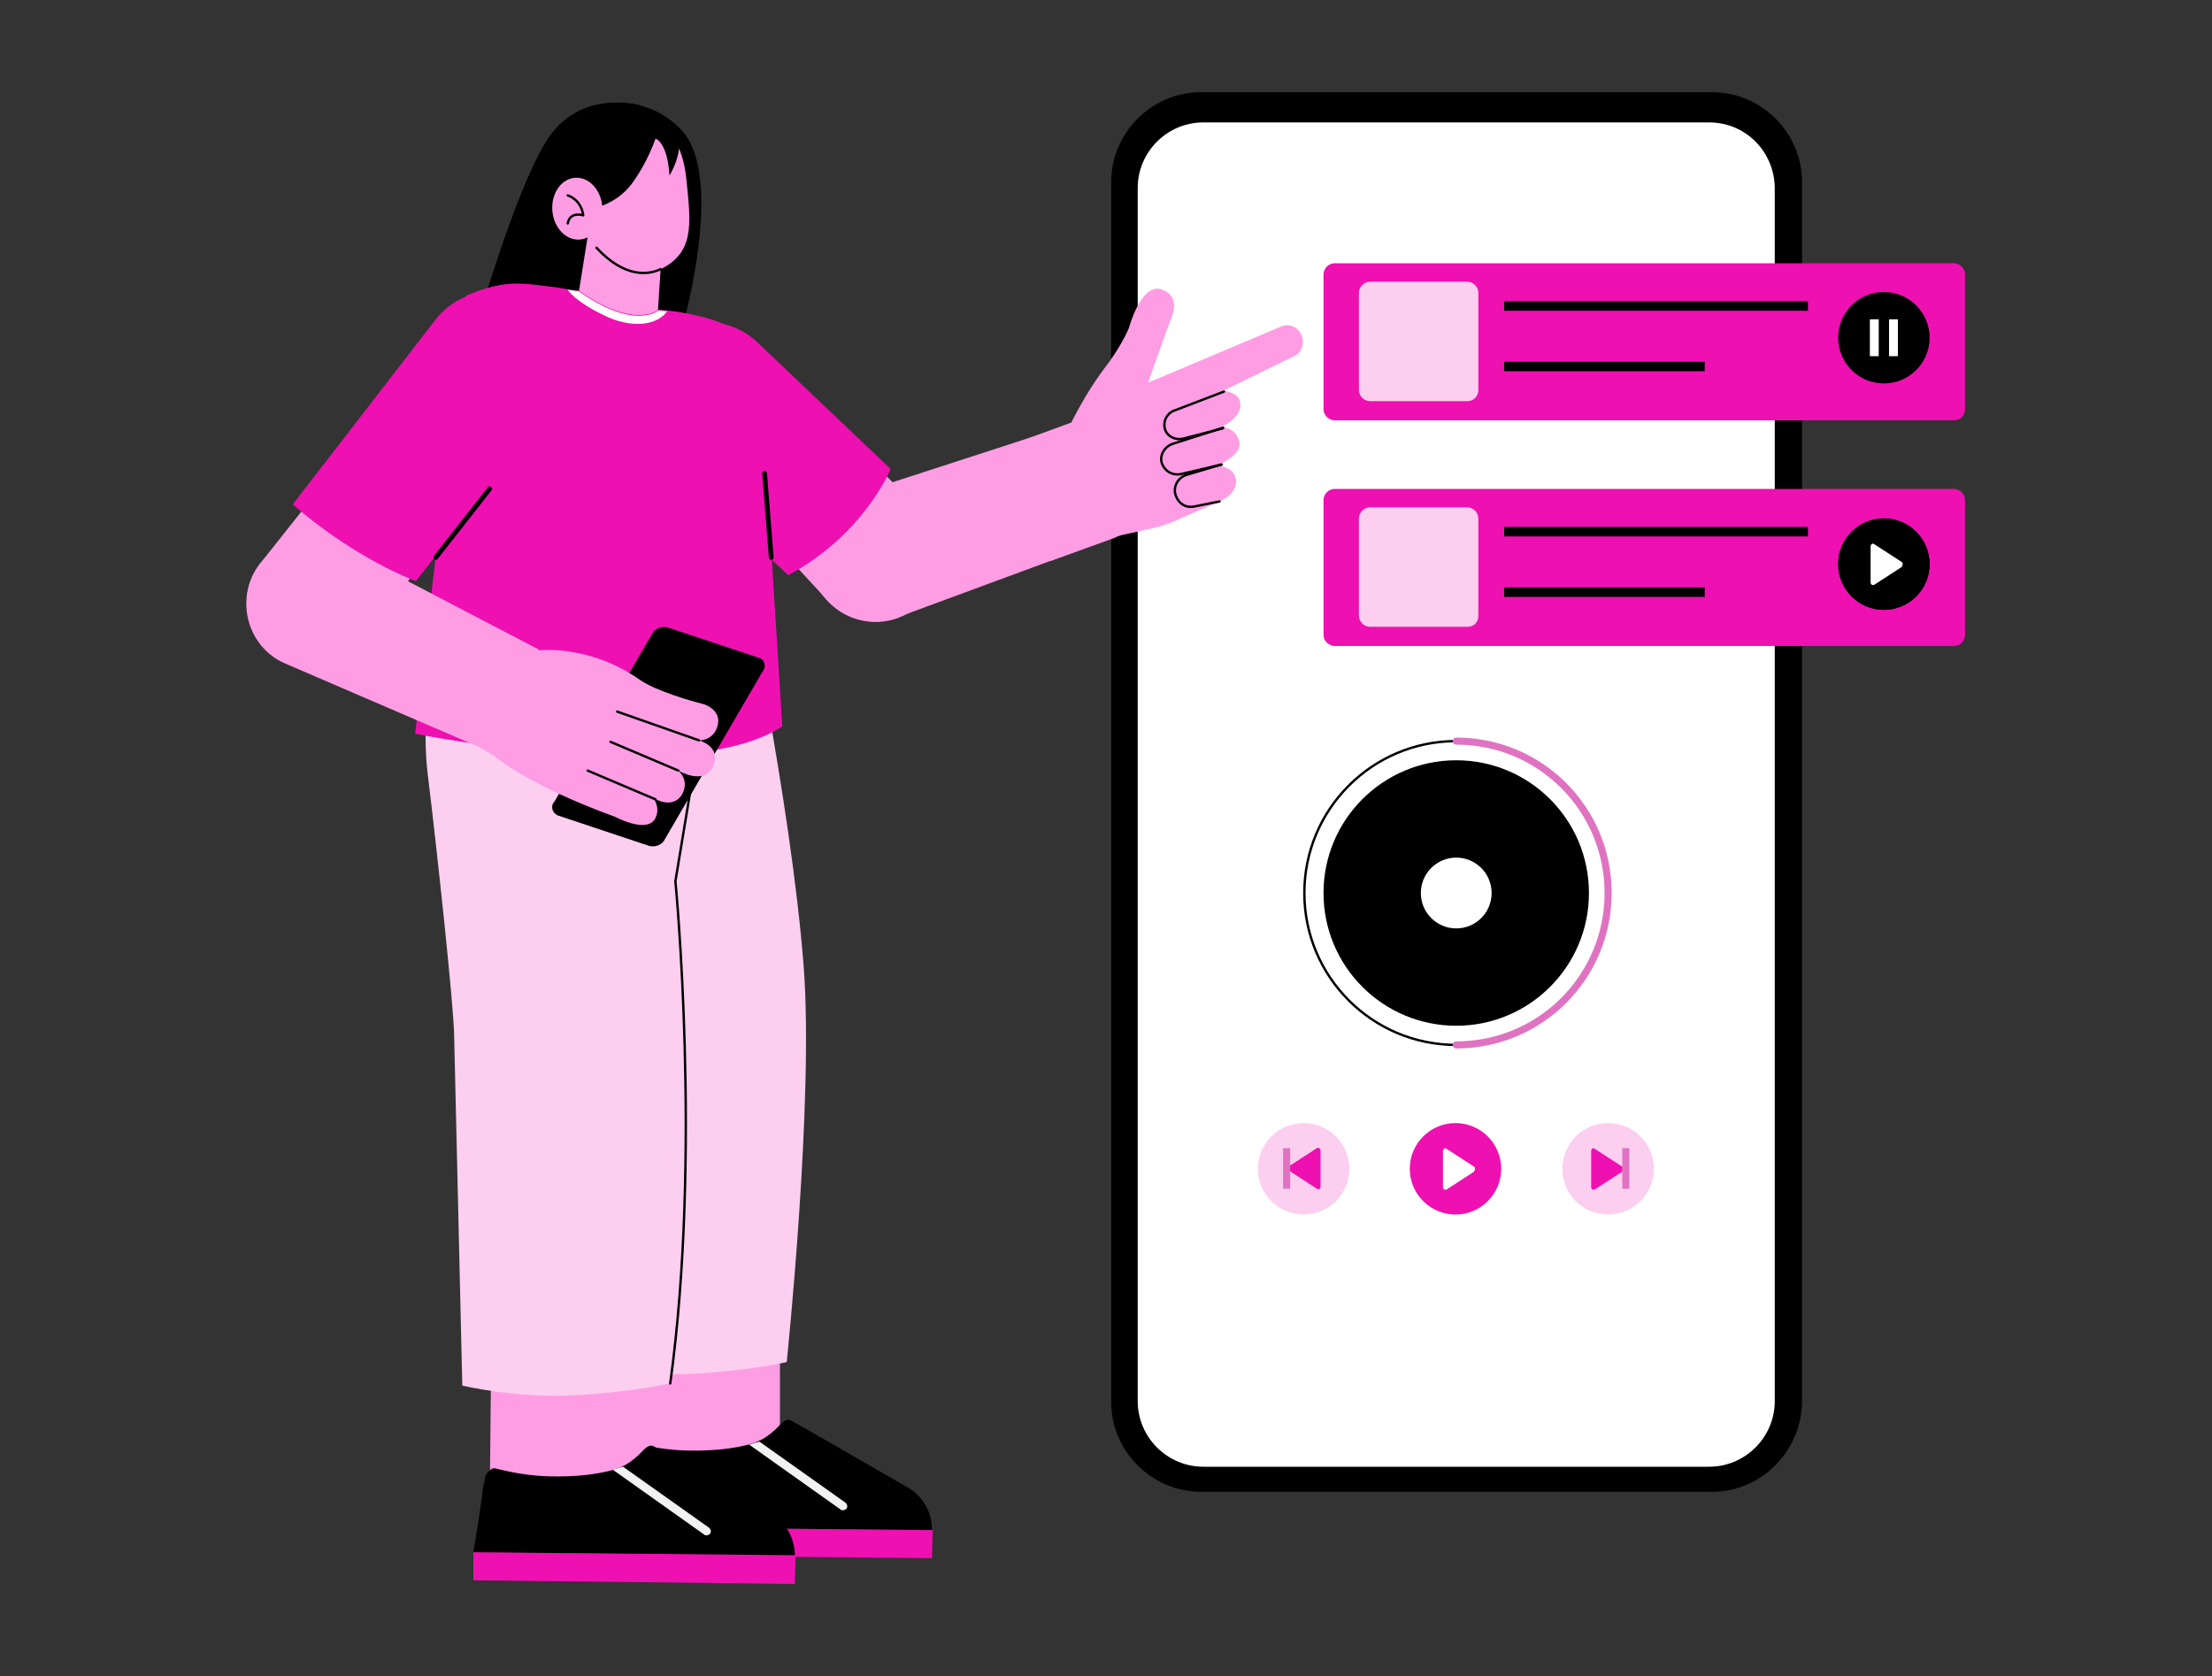 <svg xmlns="http://www.w3.org/2000/svg" xml:space="preserve" enable-background="new 0 0 300 227.3" viewBox="0 0 300 227.3" id="Womanchangingsongsfromonlineplaylist">
  <rect x="0" y="0" width="300" height="227.3" fill="#333333" stroke="none"/>
  <g fill="#000000" class="color000000 svgShape">
    <g fill="#000000" class="color000000 svgShape">
      <path d="M232.2,202.3h-69.3c-6.7,0-12.2-5.5-12.2-12.2V24.7c0-6.7,5.5-12.2,12.2-12.2h69.3c6.7,0,12.2,5.5,12.2,12.2v165.4
			C244.3,196.8,238.9,202.3,232.2,202.3z" fill="#000000" class="color000000 svgShape"></path>
      <path fill="#ffffff" d="M231.8,16.6h-68.6c-4.9,0-8.9,4-8.9,8.9V190c0,4.9,4,8.9,8.9,8.9h68.6c4.9,0,8.9-4,8.9-8.9V25.4
			C240.6,20.5,236.7,16.6,231.8,16.6z" class="colorffffff svgShape"></path>
      <g fill="#000000" class="color000000 svgShape">
        <circle cx="197.4" cy="158.5" r="6.2" fill="#ee10b0" class="colordf7373 svgShape"></circle>
        <path fill="#ffffff" d="M199.9,158.2l-3.7-2.4c-0.2-0.2-0.5,0-0.5,0.3v4.9c0,0.3,0.3,0.4,0.5,0.3l3.7-2.4
				C200.1,158.6,200.1,158.3,199.9,158.2z" class="colorffffff svgShape"></path>
      </g>
      <g fill="#000000" class="color000000 svgShape">
        <path fill="#ee10b0" d="M265,57h-84c-0.8,0-1.5-0.7-1.5-1.5V37.2c0-0.8,0.7-1.5,1.5-1.5h84c0.8,0,1.5,0.7,1.5,1.5v18.3
				C266.5,56.3,265.9,57,265,57z" class="colordf7373 svgShape"></path>
        <path fill="#fcceef" d="M199,54.4h-13.2c-0.8,0-1.5-0.7-1.5-1.5V39.7c0-0.8,0.7-1.5,1.5-1.5H199c0.8,0,1.5,0.7,1.5,1.5v13.2
				C200.5,53.7,199.9,54.4,199,54.4z" class="colorfcd5ce svgShape"></path>
        <line x1="204" x2="245.2" y1="41.5" y2="41.5" fill="none" stroke="#000000" stroke-miterlimit="10" stroke-width="1.284" class="colorStroke000000 svgStroke"></line>
        <line x1="204" x2="231.2" y1="49.7" y2="49.7" fill="none" stroke="#000000" stroke-miterlimit="10" stroke-width="1.284" class="colorStroke000000 svgStroke"></line>
        <circle cx="255.5" cy="45.8" r="6.2" fill="#000000" class="color000000 svgShape"></circle>
        <g fill="#000000" class="color000000 svgShape">
          <rect width="1.2" height="5" x="253.6" y="43.3" fill="#ffffff" class="colorffffff svgShape"></rect>
          <rect width="1.2" height="5" x="256.2" y="43.3" fill="#ffffff" class="colorffffff svgShape"></rect>
        </g>
        <path fill="#ee10b0" d="M265,87.6h-84c-0.8,0-1.5-0.7-1.5-1.5V67.8c0-0.8,0.7-1.5,1.5-1.5h84c0.8,0,1.5,0.7,1.5,1.5v18.3
				C266.5,86.9,265.9,87.6,265,87.6z" class="colordf7373 svgShape"></path>
        <path fill="#fcceef" d="M199,85h-13.2c-0.8,0-1.5-0.7-1.5-1.5V70.3c0-0.8,0.7-1.5,1.5-1.5H199c0.8,0,1.5,0.7,1.5,1.5v13.2
				C200.5,84.4,199.9,85,199,85z" class="colorfcd5ce svgShape"></path>
        <line x1="204" x2="245.2" y1="72.1" y2="72.1" fill="none" stroke="#000000" stroke-miterlimit="10" stroke-width="1.284" class="colorStroke000000 svgStroke"></line>
        <line x1="204" x2="231.2" y1="80.3" y2="80.3" fill="none" stroke="#000000" stroke-miterlimit="10" stroke-width="1.284" class="colorStroke000000 svgStroke"></line>
        <circle cx="255.5" cy="76.5" r="6.2" fill="#000000" class="color000000 svgShape"></circle>
        <g fill="#000000" class="color000000 svgShape">
          <circle cx="255.5" cy="76.5" r="6.2" fill="#000000" class="color000000 svgShape"></circle>
          <path fill="#ffffff" d="M257.9,76.2l-3.7-2.4c-0.2-0.2-0.5,0-0.5,0.3v4.9c0,0.3,0.3,0.4,0.5,0.3l3.7-2.4
					C258.1,76.6,258.1,76.3,257.9,76.2z" class="colorffffff svgShape"></path>
        </g>
      </g>
      <g fill="#000000" class="color000000 svgShape">
        <circle cx="197.5" cy="121.1" r="20.6" fill="none" stroke="#000000" stroke-miterlimit="10" stroke-width=".321" class="colorStroke000000 svgStroke"></circle>
        <path fill="none" stroke="#df73c1" stroke-linecap="round" stroke-linejoin="round" stroke-miterlimit="10" stroke-width=".963" d="M197.5,100.5c11.4,0,20.6,9.2,20.6,20.6s-9.2,20.6-20.6,20.6" class="colorStrokedf7373 svgStroke"></path>
        <circle cx="197.5" cy="121.1" r="18" fill="#000000" class="color000000 svgShape"></circle>
        <circle cx="197.5" cy="121.1" r="4.8" fill="#ffffff" class="colorffffff svgShape"></circle>
      </g>
      <circle cx="218.1" cy="158.5" r="6.2" fill="#fcceef" class="colorfcd5ce svgShape"></circle>
      <g fill="#000000" class="color000000 svgShape">
        <path fill="#ee10b0" d="M220,158.2l-3.7-2.4c-0.2-0.2-0.5,0-0.5,0.3v4.9c0,0.3,0.3,0.4,0.5,0.3l3.7-2.4
				C220.2,158.6,220.2,158.3,220,158.2z" class="colordf7373 svgShape"></path>
        <line x1="220.5" x2="220.5" y1="155.7" y2="161.2" fill="none" stroke="#df73c1" stroke-miterlimit="10" stroke-width=".963" class="colorStrokedf7373 svgStroke"></line>
      </g>
      <g fill="#000000" class="color000000 svgShape">
        <circle cx="176.8" cy="158.5" r="6.2" fill="#fcceef" class="colorfcd5ce svgShape"></circle>
        <g fill="#000000" class="color000000 svgShape">
          <path fill="#ee10b0" d="M174.9,158.8l3.7,2.4c0.2,0.2,0.5,0,0.5-0.3V156c0-0.3-0.3-0.4-0.5-0.3l-3.7,2.4
					C174.7,158.3,174.7,158.6,174.9,158.8z" class="colordf7373 svgShape"></path>
          <line x1="174.5" x2="174.5" y1="161.2" y2="155.7" fill="none" stroke="#df73c1" stroke-miterlimit="10" stroke-width=".963" class="colorStrokedf7373 svgStroke"></line>
        </g>
      </g>
    </g>
    <g fill="#000000" class="color000000 svgShape">
      <g fill="#000000" class="color000000 svgShape">
        <path fill="#ff9de4" d="M136.3,60.6l9-3.3c0,0,1.9-3.9,4.3-7.1c2.5-3.2,3.5-5.7,3.5-5.7s1.6-6,4.3-5.3c2.7,0.8,1.7,3.4,1.4,4.1
				s-3.1,8.6-3.1,8.6l18-7.6c1.1-0.5,2.3,0,2.8,1.1v0c0.5,1.1,0.1,2.4-1,2.9l-9.6,4.7c0,0,2.1,0.1,2.3,1.6c0.3,1.5-1.4,2.8-2.6,3.3
				c0,0,2.1,0,2.5,2.1c0.3,1.8-3,3.1-3,3.1s2.2,0.2,2.5,1.8c0.3,1.6-1.1,2.6-2.2,3.1c-0.7,0.3-4.4,1.9-6.4,2.8c-1,0.4-2,0.7-3,0.9
				l-3.1,0.7c-0.7,0.1-1.3,0.3-1.9,0.6l-8.6,3.1L136.3,60.6z" class="colorffbe9d svgShape"></path>
        <path fill="none" stroke="#000000" stroke-linecap="round" stroke-linejoin="round" stroke-miterlimit="10" stroke-width=".321" d="M166,53.1l-6.8,2.6c-1,0.4-1.5,1.5-1.2,2.5v0c0.3,1,1.4,1.5,2.4,1.3l5.4-1.4" class="colorStroke000000 svgStroke"></path>
        <path fill="none" stroke="#000000" stroke-linecap="round" stroke-linejoin="round" stroke-miterlimit="10" stroke-width=".321" d="M165.9,58l-6.9,2.2c-1.1,0.4-1.8,1.6-1.4,2.7v0c0.4,1,1.4,1.6,2.5,1.4l5.6-1.3" class="colorStroke000000 svgStroke"></path>
        <path fill="none" stroke="#000000" stroke-linecap="round" stroke-linejoin="round" stroke-miterlimit="10" stroke-width=".321" d="M165.6,63l-4.7,1.4c-1.2,0.4-1.9,1.7-1.4,2.9l0,0c0.4,1,1.3,1.6,2.4,1.4l3.5-0.7" class="colorStroke000000 svgStroke"></path>
      </g>
      <path fill="#ff9de4" d="M121.5,83.8c-4.6,1.6-9.6-0.9-11.2-5.5c-1.6-4.6,0.9-9.6,5.5-11.2l26.5-8.6l7.1,15L121.5,83.8z" class="colorffbe9d svgShape"></path>
      <path fill="#ff9de4" d="M125.1 69.5c3.4 3.5 3.2 9.1-.3 12.4-3.5 3.4-9.1 3.2-12.4-.3L93.5 61.1l10.7-12.8L125.1 69.5zM49.2 87.1c-2.9 3.8-8.5 4.6-12.3 1.6-3.8-2.9-4.6-8.5-1.6-12.3l17.3-21.8 14.3 8.6L49.2 87.1z" class="colorffbe9d svgShape"></path>
      <g fill="#000000" class="color000000 svgShape">
        <path fill="#ee10b0" d="M106.9,78L88.9,61c-4-3.8-4.2-10.2-0.3-14.2c3.8-4,10.2-4.2,14.2-0.3l18,17.1
				C120.8,63.6,117.2,72.5,106.9,78z" class="colordf7373 svgShape"></path>
      </g>
      <g fill="#000000" class="color000000 svgShape">
        <path d="M86.9,14.3c0,0-8.4-2.5-12.9,5c-4.3,7-9.4,25-9.4,25l14.9-0.6L86.9,14.3z" fill="#000000" class="color000000 svgShape"></path>
      </g>
      <g fill="#000000" class="color000000 svgShape">
        <path d="M79.3,14.9c0,0,7.2-3.3,13,2.6c6.4,6.5-0.1,28.2-0.1,28.2l-7.7-1.4L79.3,14.9z" fill="#000000" class="color000000 svgShape"></path>
      </g>
      <rect width="22" height="18.1" x="83.7" y="182.7" fill="#ff9de4" transform="rotate(-180 94.74 191.772)" class="colorffbe9d svgShape"></rect>
      <g fill="#000000" class="color000000 svgShape">
        <path d="M82.8,207.1l43.6,0.4l0,0c0-2.4-1.2-4.6-3.3-5.8c-5.4-3.1-15.6-9-15.9-9.1c-0.4-0.2-0.9,0.1-1.3,0.5c0,0-1.5,1.7-3,2.3
				c0,0,0,0,0,0c-0.4,0.2-0.8,0.3-1.4,0.5c-1.9,0.5-4.7,0.9-8.4,0.8c-4.2-0.1-7.1-1.1-7.5-1.1c-0.4,0-1.1,0.7-1.2,1.2
				c0,0.1-0.1,0.7-0.3,1.5C83.8,201.2,82.8,207.1,82.8,207.1z" fill="#000000" class="color000000 svgShape"></path>
        <g fill="#000000" class="color000000 svgShape">
          <path fill="#f2f2f2" d="M101.6,195.9l12.4,8.8c0.1,0.1,0.2,0.1,0.3,0.1c0.2,0,0.4-0.1,0.5-0.2c0.2-0.3,0.1-0.6-0.1-0.8l-11.7-8.3
					C102.6,195.6,102.2,195.7,101.6,195.9z" class="colorf2f2f2 svgShape"></path>
        </g>
        <polygon fill="#ee10b0" points="126.4 211.3 82.8 210.9 82.8 207.1 126.5 207.5" class="colordf7373 svgShape"></polygon>
      </g>
      <rect width="22" height="17.6" x="66.5" y="183.8" fill="#ff9de4" transform="matrix(-1 -.01 .01 -1 153.104 385.877)" class="colorffbe9d svgShape"></rect>
      <g fill="#000000" class="color000000 svgShape">
        <path fill="#fcceef" d="M75.7,77c0,0-3,15.2-1.8,24.9c1.2,9.7,3.6,31.9,3.6,35.8c0,3.9,1.1,47.3,1.1,47.3s7.6,1.7,15.6,1.3
				c8.1-0.5,12.5-1.6,12.5-1.6s3.7-35.5,2.3-53.6c-1.7-22.2-8.6-54.8-8.6-54.8L75.7,77z" class="colorfcd5ce svgShape"></path>
      </g>
      <path fill="#fcceef" d="M61.6,140.7c0-3.9-2.4-26-3.6-35.8C56.8,95.2,59.8,80,59.8,80l38.5-1.8l-6.8,41.3c0.7,5,1.2,10,1.6,14.5
			c1.4,18.1-2.3,53.6-2.3,53.6s-4.5,1.1-12.5,1.6c-8.1,0.5-15.6-1.3-15.6-1.3S61.7,144.6,61.6,140.7z" class="colorfcd5ce svgShape"></path>
      <path fill="#ff9de4" d="M77.9,28.4c1.6,5.7,7.7,9.9,11.3,8.3c5.1-2.3,4.5-6.3,3.9-12.3c-0.8-8.2-5.9-9.5-9.7-8.5
			C79.6,17,76.3,22.7,77.9,28.4z" class="colorffbe9d svgShape"></path>
      <polygon fill="#ff9de4" points="78.2 41.5 89.1 44.4 89.4 39.5 89.6 36.5 89.8 33.9 79.7 32.1" class="colorffbe9d svgShape"></polygon>
      <path fill="none" stroke="#000000" stroke-linecap="round" stroke-linejoin="round" stroke-miterlimit="10" stroke-width=".321" d="M89.6,36.5c-1.7,0.8-4.9,1.2-8.7-2.9" class="colorStroke000000 svgStroke"></path>
      <path fill="#ee10b0" d="M56.3,99.5c0,0,37,7.5,49.8-1l-3.2-50.9c0,0-1.5-4.2-12.4-5.5c-0.4,0-0.8-0.1-1.2-0.1c0,0-3.2,2.8-10.8-2.6
			L78,39.4L75.7,39c-5-0.6-7-1.2-12.5,1.1L56.3,99.5z" class="colordf7373 svgShape"></path>
      <g fill="#000000" class="color000000 svgShape">
        <path d="M64.2,210.5l43.6,0.5l0,0c0-2.4-1.2-4.6-3.3-5.8c-5.4-3.1-15.6-9-15.9-9.1c-0.4-0.2-0.9,0.1-1.3,0.5c0,0-1.5,1.7-3,2.3
				c0,0,0,0,0,0c-0.4,0.2-0.8,0.3-1.4,0.5c-1.9,0.5-4.7,0.9-8.4,0.8c-4.2-0.1-7.1-1.1-7.5-1.1c-0.4,0-1.1,0.7-1.2,1.2
				c0,0.1-0.1,0.7-0.3,1.5C65.2,204.6,64.2,210.5,64.2,210.5z" fill="#000000" class="color000000 svgShape"></path>
        <g fill="#000000" class="color000000 svgShape">
          <path fill="#f2f2f2" d="M83.1,199.3l12.4,8.8c0.1,0.1,0.2,0.1,0.3,0.1c0.2,0,0.4-0.1,0.5-0.2c0.2-0.3,0.1-0.6-0.1-0.8l-11.7-8.3
					C84,199,83.6,199.2,83.1,199.3z" class="colorf2f2f2 svgShape"></path>
        </g>
        <polygon fill="#ee10b0" points="107.8 214.8 64.2 214.3 64.2 210.5 107.9 210.9" class="colordf7373 svgShape"></polygon>
      </g>
      <path fill="#ffffff" d="M77,39.3c0.8,1.2,3.1,2.6,4.8,3.4c3.5,1.8,7.2,1.6,8.7-0.5c-0.4,0-0.8-0.1-1.2-0.1c0,0-3.2,2.8-10.8-2.6
			L77,39.3z" class="colorffffff svgShape"></path>
      <path fill="#ee10b0" d="M73.2,41.6c-4.3-3.4-10.6-2.7-14.1,1.7L39.7,68.4c8.6,7.5,16.7,10.4,16.7,10.4l18.3-23.2
			C78.2,51.3,77.5,45,73.2,41.6z" class="colordf7373 svgShape"></path>
      <g fill="#000000" class="color000000 svgShape">
        <path d="M90.8,23.8c0,0,2.8-4.5,0.3-7c-2.1-2.1-4.2-1.8-4.2-1.8s-4.7-2.5-9.2,1.8c-4.6,4.3-2.2,11.7-2.2,11.7s2.3-1,4.4-0.1
				c0,0,3.6-0.5,5.8-3.5c2.2-3,3.2-6.1,3.2-6.1S90.5,19.2,90.8,23.8z" fill="#000000" class="color000000 svgShape"></path>
      </g>
      <ellipse cx="78.3" cy="28.3" fill="#ff9de4" rx="3.4" ry="4.2" transform="rotate(-4.355 78.26 28.288)scale(1)" class="colorffbe9d svgShape"></ellipse>
      <path fill="none" stroke="#000000" stroke-linecap="round" stroke-linejoin="round" stroke-miterlimit="10" stroke-width=".321" d="M77,26.5c0,0,1.8,0.5,2.1,2.7c0,0-1.8-0.6-2.1,1.1" class="colorStroke000000 svgStroke"></path>
      <line x1="104.6" x2="103.7" y1="75.6" y2="64.2" fill="none" stroke="#000000" stroke-linecap="round" stroke-linejoin="round" stroke-miterlimit="10" stroke-width=".642" class="colorStroke000000 svgStroke"></line>
      <line x1="59.1" x2="66.4" y1="75.6" y2="66.3" fill="none" stroke="#000000" stroke-linecap="round" stroke-linejoin="round" stroke-miterlimit="10" stroke-width=".642" class="colorStroke000000 svgStroke"></line>
      <path fill="none" stroke="#000000" stroke-linecap="round" stroke-linejoin="round" stroke-miterlimit="10" stroke-width=".321" d="M90.9,187.6c4.3-31.1,0.7-68.1,0.7-68.1l2.8-16.9" class="colorStroke000000 svgStroke"></path>
      <path fill="#ff9de4" d="M38.5,89.9c-4.4-2-6.3-7.3-4.3-11.7c2-4.4,7.3-6.3,11.7-4.3l27.2,14.2l-8.6,13L38.5,89.9z" class="colorffbe9d svgShape"></path>
      <path d="M75.7,110.6l12.3,4.1c0.7,0.2,1.5,0,2-0.6l13.4-23c0.6-0.7,0.3-1.7-0.5-1.9l-12.3-4.1c-0.7-0.2-1.5,0-2,0.6l-13.4,23
			C74.6,109.3,74.9,110.3,75.7,110.6z" fill="#000000" class="color000000 svgShape"></path>
      <g fill="#000000" class="color000000 svgShape">
        <path fill="#ff9de4" d="M86.8,92.2c2.1,1.5,7.4,3,8.3,3.2c0.9,0.2,2.8,1.1,2.2,3.1c-0.6,2-2.5,1.9-2.5,1.9s3.1,0.8,1.9,3.5
				c-1.2,2.7-4.7,0.6-4.7,0.6c1.7,1.6,0.4,3.4,0.4,3.4c-1.4,1.9-3.8,0.3-3.8,0.3s1.1,1.4,0.2,2.9c-1.2,1.9-5.3-0.3-5.3-0.3
				c-12.1-4.4-16.5-8.3-16.5-8.3l-2.7-1.6c-1.9-0.6-3-2.5-2.6-4.5l1.3-5.9c0.4-2,2.4-3.3,4.4-2.9c3.5,0.6,5.6,0.6,5.6,0.6
				S79.8,87.3,86.8,92.2z" class="colorffbe9d svgShape"></path>
        <line x1="94.8" x2="83.7" y1="100.4" y2="96.5" fill="none" stroke="#000000" stroke-linecap="round" stroke-linejoin="round" stroke-miterlimit="10" stroke-width=".321" class="colorStroke000000 svgStroke"></line>
        <line x1="92" x2="82.8" y1="104.5" y2="100.6" fill="none" stroke="#000000" stroke-linecap="round" stroke-linejoin="round" stroke-miterlimit="10" stroke-width=".321" class="colorStroke000000 svgStroke"></line>
        <line x1="88.9" x2="79.7" y1="108.4" y2="104.5" fill="none" stroke="#000000" stroke-linecap="round" stroke-linejoin="round" stroke-miterlimit="10" stroke-width=".321" class="colorStroke000000 svgStroke"></line>
      </g>
    </g>
  </g>
</svg>
